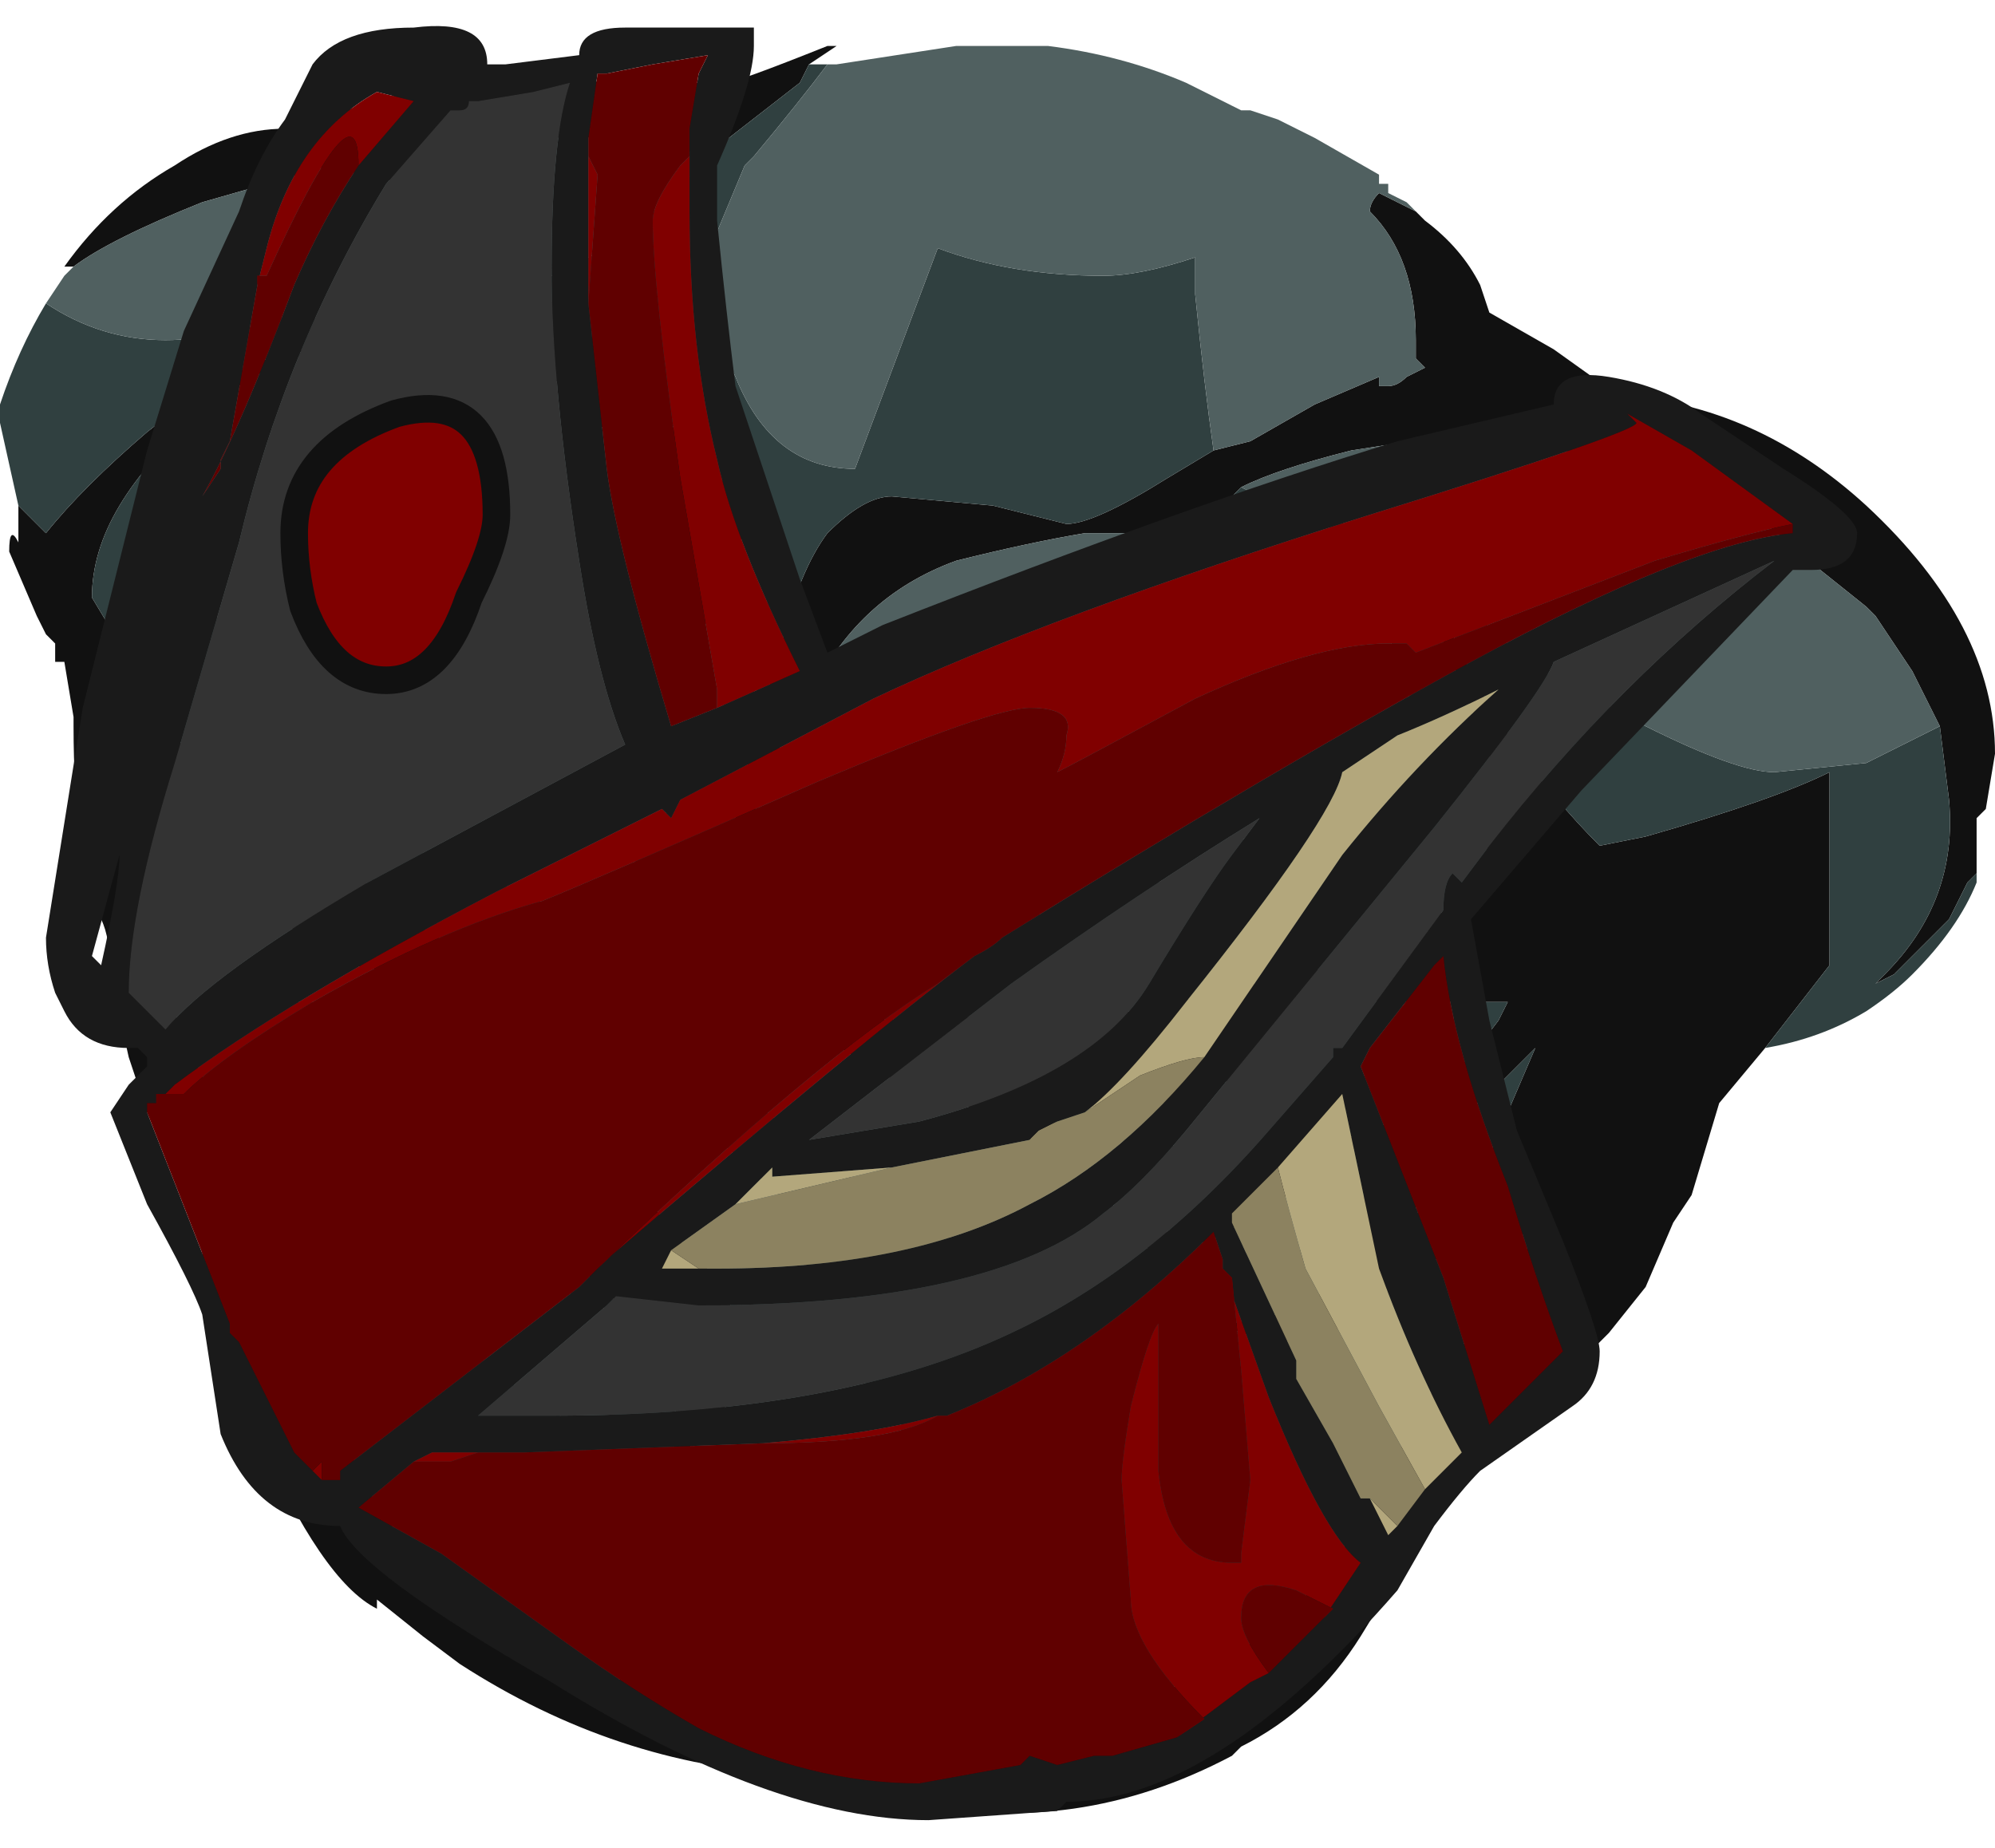 <?xml version="1.0" encoding="UTF-8" standalone="no"?>
<svg xmlns:ffdec="https://www.free-decompiler.com/flash" xmlns:xlink="http://www.w3.org/1999/xlink" ffdec:objectType="frame" height="70.35px" width="75.95px" xmlns="http://www.w3.org/2000/svg">
  <g transform="matrix(1.0, 0.0, 0.0, 1.0, 37.1, 32.9)">
    <use ffdec:characterId="2086" height="67.2" transform="matrix(1.0, 0.0, 0.0, 1.0, -37.1, -31.15)" width="75.95" xlink:href="#sprite0"/>
    <use ffdec:characterId="2095" height="10.05" transform="matrix(7.0, 0.0, 0.0, 7.0, -36.4, -32.9)" width="10.15" xlink:href="#shape1"/>
  </g>
  <defs>
    <g id="sprite0" transform="matrix(1.0, 0.0, 0.0, 1.0, 37.1, 31.15)">
      <use ffdec:characterId="2085" height="9.6" transform="matrix(7.0, 0.0, 0.0, 7.0, -37.1, -31.15)" width="10.85" xlink:href="#shape0"/>
    </g>
    <g id="shape0" transform="matrix(1.0, 0.0, 0.0, 1.0, 5.3, 4.45)">
      <path d="M1.3 -2.25 L1.5 -2.3 1.85 -2.5 2.2 -2.65 2.2 -2.6 2.25 -2.6 Q2.3 -2.6 2.35 -2.65 L2.45 -2.7 2.4 -2.75 2.4 -2.85 Q2.4 -3.3 2.15 -3.55 2.15 -3.6 2.2 -3.65 L2.4 -3.55 2.45 -3.5 Q2.65 -3.35 2.75 -3.15 L2.8 -3.0 3.15 -2.8 3.5 -2.55 Q4.25 -2.5 4.85 -1.95 5.55 -1.3 5.55 -0.6 L5.5 -0.3 5.45 -0.25 5.45 0.05 5.4 0.1 5.3 0.3 Q5.15 0.45 5.0 0.6 L4.9 0.65 4.95 0.6 Q5.35 0.2 5.3 -0.35 L5.25 -0.75 5.1 -1.05 4.9 -1.35 4.85 -1.4 4.6 -1.6 4.55 -1.65 4.3 -1.85 3.65 -2.15 3.55 -2.2 3.4 -2.2 3.0 -2.3 2.7 -2.35 2.05 -2.25 Q1.65 -2.15 1.45 -2.05 L1.4 -2.0 Q1.15 -1.8 0.85 -1.8 L0.6 -1.8 Q0.3 -1.75 -0.1 -1.65 -0.65 -1.45 -0.9 -0.9 L-0.95 -0.9 -0.95 -0.85 -1.1 -0.55 -1.15 -0.4 -1.25 -0.15 -1.3 -0.05 Q-1.3 0.4 -1.1 0.55 L-1.1 0.6 Q-0.95 0.7 -0.65 0.85 L0.85 0.8 1.75 0.6 1.95 0.55 2.4 0.35 2.8 0.1 Q2.75 -0.1 2.85 -0.3 2.85 -0.5 2.7 -0.85 L2.55 -1.2 2.5 -1.45 2.6 -1.25 Q2.9 -0.6 3.4 -0.1 L3.65 -0.15 Q4.35 -0.35 4.65 -0.5 L4.65 0.55 4.3 1.0 4.05 1.3 3.9 1.8 3.8 1.95 3.65 2.3 3.45 2.55 3.0 3.0 2.55 3.35 Q2.35 3.8 2.1 4.2 1.85 4.6 1.45 4.8 L1.4 4.85 Q0.55 5.3 -0.35 5.1 L-1.0 4.95 Q-1.95 4.9 -2.8 4.35 L-3.0 4.2 -3.25 4.0 -3.25 4.05 Q-3.55 3.9 -3.9 3.1 -4.15 2.5 -4.2 2.15 L-4.2 2.05 Q-4.3 1.75 -4.55 1.25 L-4.55 1.2 -4.6 1.05 -4.7 0.6 Q-4.7 0.4 -4.75 0.3 L-4.75 0.25 Q-4.9 -0.05 -4.9 -0.75 L-4.9 -0.8 -4.95 -1.1 -5.0 -1.1 -5.0 -1.2 -5.05 -1.25 -5.1 -1.35 -5.25 -1.7 Q-5.25 -1.85 -5.2 -1.75 L-5.2 -1.95 -5.05 -1.8 Q-4.85 -2.05 -4.5 -2.35 -4.0 -2.75 -3.65 -2.8 L-3.7 -2.75 -3.75 -2.75 -4.0 -2.6 -4.2 -2.4 -4.25 -2.4 Q-4.5 -2.2 -4.65 -1.95 -4.8 -1.7 -4.8 -1.45 L-4.65 -1.2 -4.55 -1.0 -4.0 -0.2 Q-3.8 0.0 -3.65 0.0 L-3.5 -0.05 -3.0 0.35 Q-2.75 0.5 -2.45 0.6 L-2.5 0.6 -2.35 0.65 -2.25 0.65 -2.95 0.6 -3.05 0.6 -3.4 0.55 -3.95 0.2 -4.05 0.15 -4.15 0.0 -4.2 0.05 -4.2 0.0 -4.25 -0.05 -4.35 -0.05 -4.4 0.05 -4.35 0.15 Q-4.45 0.2 -4.45 0.35 -4.45 0.65 -4.35 0.7 L-4.35 0.8 -4.3 0.95 -4.15 1.25 -4.1 1.25 -4.05 1.3 Q-3.9 1.3 -3.75 1.2 -3.55 1.1 -3.4 1.1 L-3.0 1.2 -2.9 1.2 -3.0 1.25 Q-3.55 1.4 -3.75 1.7 L-3.75 1.75 -3.7 2.1 -3.7 2.3 Q-3.6 2.7 -3.45 3.05 -3.25 3.6 -3.0 3.75 L-2.85 3.85 -2.8 3.95 -2.7 4.05 -2.4 4.3 -1.7 4.5 -1.6 4.55 -1.45 4.6 -1.6 4.0 Q-1.7 3.55 -1.65 3.3 -1.55 2.65 -1.85 2.45 L-2.05 2.3 Q-2.15 2.2 -2.15 2.0 L-2.15 1.7 -2.1 1.6 -2.1 1.4 Q-2.0 0.95 -1.85 0.85 L-1.75 0.9 -1.75 1.25 -1.8 1.3 -1.8 1.5 -1.85 1.6 Q-1.85 1.75 -1.6 2.05 L-1.45 2.2 -1.4 2.3 -1.1 2.7 Q-1.1 2.75 -1.15 2.8 L-1.2 2.8 -1.35 2.95 -1.5 3.05 Q-1.55 3.15 -1.55 3.2 L-1.55 3.8 -1.45 4.2 -1.4 4.55 -1.4 4.65 -1.2 4.65 -1.1 4.7 -0.7 4.8 -0.35 4.8 0.15 4.75 Q0.75 4.7 1.3 4.35 1.8 4.1 1.9 3.8 L1.95 3.8 Q2.2 3.45 2.35 3.1 L2.4 3.0 3.1 1.95 3.1 1.9 2.95 2.05 Q2.75 2.15 2.6 2.15 L2.35 2.15 2.25 2.3 Q2.05 2.6 1.6 2.6 L1.45 2.55 1.35 2.5 Q1.95 2.45 2.1 2.05 L2.1 1.95 2.15 1.55 1.9 1.55 1.9 1.6 1.85 1.65 Q1.75 1.8 1.55 1.9 1.3 2.05 1.0 2.15 L0.9 2.05 0.95 2.05 Q1.35 1.85 1.65 1.5 L2.0 1.05 2.05 1.05 2.05 1.1 Q2.05 1.3 1.95 1.5 2.4 1.45 2.85 0.85 L2.9 0.75 2.55 0.75 2.35 0.75 2.15 0.75 1.75 0.95 Q1.5 1.15 1.2 1.25 L1.05 1.3 0.1 1.35 Q-0.45 1.25 -0.85 0.9 L-1.2 0.85 Q-1.45 0.8 -1.45 0.6 L-1.45 0.5 -1.4 0.45 -1.35 0.25 -1.35 0.0 -1.4 0.0 -1.3 -0.25 -1.3 -0.5 -1.25 -0.5 -1.15 -0.8 -1.15 -0.85 -1.05 -1.2 Q-0.95 -1.6 -0.8 -1.8 -0.6 -2.0 -0.45 -2.0 L0.1 -1.95 0.5 -1.85 Q0.65 -1.85 1.05 -2.1 L1.3 -2.25 M-4.9 -3.25 L-4.95 -3.25 Q-4.7 -3.6 -4.35 -3.8 -4.05 -4.0 -3.75 -4.0 L-3.55 -4.05 Q-2.8 -4.35 -2.0 -4.25 L-1.45 -4.25 -1.45 -4.3 -1.35 -4.25 Q-1.3 -4.25 -0.8 -4.45 L-0.75 -4.45 -0.9 -4.35 -0.95 -4.25 -1.4 -3.9 -1.45 -3.85 -1.65 -3.9 -1.9 -4.0 -1.95 -4.0 -2.0 -3.95 -2.55 -3.95 -2.7 -3.9 Q-2.4 -3.8 -2.4 -3.6 L-2.5 -3.4 -2.55 -3.25 -2.4 -3.15 -2.0 -2.8 Q-1.75 -2.55 -1.65 -2.4 L-1.6 -2.3 Q-1.2 -1.95 -1.2 -1.85 L-1.25 -1.8 -1.3 -1.7 Q-1.45 -1.55 -1.45 -1.3 -1.65 -1.4 -1.6 -1.65 L-1.6 -1.8 -1.65 -1.85 -1.65 -2.0 -1.85 -2.2 -1.9 -2.2 -1.95 -2.3 -2.35 -2.7 -2.5 -2.9 -2.55 -2.95 -2.6 -2.95 -2.9 -3.15 -2.8 -3.2 -2.8 -3.25 -2.75 -3.25 Q-2.65 -3.3 -2.65 -3.4 -2.65 -3.55 -2.95 -3.65 L-3.05 -3.65 -3.1 -3.7 -3.35 -3.75 -3.5 -3.8 -4.2 -3.6 Q-4.7 -3.4 -4.9 -3.25 M3.05 1.0 L2.8 1.25 Q2.55 1.45 2.35 1.5 L2.4 1.65 2.4 1.9 2.75 1.7 3.05 1.0 M-1.5 1.15 L-1.5 1.15 M-2.85 2.2 L-2.85 2.2" fill="#111111" fill-rule="evenodd" stroke="none"/>
      <path d="M-0.8 -4.35 Q-0.95 -4.15 -1.2 -3.85 L-1.25 -3.8 -1.5 -3.2 Q-1.45 -2.95 -1.3 -2.65 -1.1 -2.15 -0.65 -2.15 L-0.2 -3.35 Q0.2 -3.2 0.7 -3.2 0.9 -3.2 1.2 -3.3 L1.2 -3.1 Q1.25 -2.6 1.3 -2.25 L1.05 -2.1 Q0.65 -1.85 0.5 -1.85 L0.1 -1.95 -0.45 -2.0 Q-0.6 -2.0 -0.8 -1.8 -0.95 -1.6 -1.05 -1.2 L-1.15 -0.85 -1.25 -1.1 -1.25 -1.15 Q-1.1 -1.45 -1.1 -1.55 -1.1 -1.7 -1.2 -1.8 L-1.2 -1.85 Q-1.2 -1.95 -1.6 -2.3 L-1.65 -2.4 Q-1.75 -2.55 -2.0 -2.8 L-2.4 -3.15 -2.0 -3.35 -1.75 -3.55 -1.7 -3.55 -1.5 -3.8 -1.45 -3.85 -1.4 -3.9 -0.95 -4.25 -0.9 -4.35 -0.8 -4.35 M2.4 -3.55 L2.45 -3.5 2.4 -3.55 M5.45 -0.25 L5.45 0.1 Q5.35 0.35 5.1 0.6 5.0 0.7 4.85 0.8 4.6 0.95 4.3 1.0 L4.65 0.55 4.65 -0.5 Q4.35 -0.35 3.65 -0.15 L3.4 -0.1 Q2.9 -0.6 2.6 -1.25 L2.5 -1.45 2.55 -1.2 2.7 -0.85 Q2.85 -0.5 2.85 -0.3 2.75 -0.1 2.8 0.1 L2.4 0.35 1.95 0.55 1.75 0.6 0.85 0.8 -0.65 0.85 Q-0.95 0.7 -1.1 0.6 L-1.1 0.55 Q-1.3 0.4 -1.3 -0.05 L-1.25 -0.15 -1.15 -0.4 -1.25 -0.05 Q-1.25 0.3 -0.05 0.3 1.0 0.3 1.9 -0.45 2.2 -0.75 2.4 -0.95 L1.95 -1.8 1.85 -1.95 2.1 -1.8 Q2.45 -1.6 2.85 -1.25 L3.0 -1.1 3.65 -0.75 Q4.15 -0.5 4.35 -0.5 L4.85 -0.55 Q4.95 -0.6 5.05 -0.65 L5.25 -0.75 5.3 -0.35 Q5.35 0.2 4.95 0.6 L4.9 0.65 5.0 0.6 Q5.15 0.45 5.3 0.3 L5.4 0.1 5.45 0.05 5.45 -0.25 M-5.2 -1.95 L-5.3 -2.4 -5.3 -2.5 Q-5.2 -2.8 -5.05 -3.05 -4.75 -2.85 -4.4 -2.85 -4.1 -2.85 -3.7 -3.0 L-3.3 -2.9 -3.7 -2.75 -3.65 -2.8 Q-4.0 -2.75 -4.5 -2.35 -4.85 -2.05 -5.05 -1.8 L-5.2 -1.95 M1.45 -2.05 L1.55 -2.0 1.4 -2.0 1.45 -2.05 M-1.15 -0.8 L-1.25 -0.5 -1.3 -0.5 -1.3 -0.25 -1.4 0.0 -1.35 0.0 -1.35 0.25 -1.4 0.45 -1.45 0.5 Q-1.5 0.5 -1.55 0.6 L-1.6 0.65 -1.6 0.75 -1.95 0.7 -2.45 0.6 Q-2.75 0.5 -3.0 0.35 L-3.5 -0.05 -3.65 0.0 Q-3.8 0.0 -4.0 -0.2 L-4.55 -1.0 -4.65 -1.2 -4.8 -1.45 Q-4.8 -1.7 -4.65 -1.95 -4.5 -2.2 -4.25 -2.4 L-4.25 -2.35 Q-4.35 -2.35 -4.35 -2.0 -4.25 -1.6 -4.05 -1.2 L-4.0 -1.1 -3.9 -1.0 -3.65 -0.6 -3.65 -0.55 Q-3.45 -0.35 -3.0 -0.1 L-3.0 -0.05 -2.75 0.0 Q-2.35 0.25 -2.15 0.25 -1.95 0.25 -1.5 -0.6 L-1.25 -1.1 -1.15 -0.8 M0.1 1.35 L1.05 1.3 1.2 1.25 Q1.05 1.4 1.05 1.5 L1.1 1.55 Q1.45 1.45 1.6 1.35 1.75 1.2 1.75 0.95 L2.15 0.75 2.35 0.75 Q2.1 0.95 2.05 1.0 L2.0 1.05 1.65 1.5 Q1.35 1.85 0.95 2.05 L0.9 2.05 1.0 2.15 Q1.3 2.05 1.55 1.9 L1.45 2.1 1.55 2.15 Q1.75 2.15 1.9 2.0 2.0 1.95 2.0 1.85 2.0 1.6 1.9 1.55 L2.15 1.55 2.1 1.95 2.1 2.05 Q1.95 2.45 1.35 2.5 L1.45 2.55 1.6 2.6 Q2.05 2.6 2.25 2.3 L2.35 2.15 2.6 2.15 Q2.75 2.15 2.95 2.05 L3.1 1.9 3.1 1.95 2.4 3.0 2.35 3.1 Q2.2 3.45 1.95 3.8 L1.9 3.8 Q1.8 4.1 1.3 4.35 0.75 4.7 0.15 4.75 L0.2 4.45 Q0.2 4.2 0.25 4.1 0.35 4.0 0.45 3.6 L0.15 4.0 Q-0.05 4.25 -0.35 4.4 -0.45 4.4 -0.7 4.8 L-1.1 4.7 -1.2 4.65 -1.4 4.65 -1.4 4.55 -1.45 4.2 -1.55 3.8 -1.55 3.2 Q-1.55 3.15 -1.5 3.05 L-1.55 3.25 -1.5 3.4 Q-1.45 3.5 -1.3 3.5 -1.0 3.5 -0.7 3.35 -0.4 3.25 -0.4 3.1 -0.4 2.75 -0.95 2.8 L-1.15 2.8 Q-1.1 2.75 -1.1 2.7 L-1.4 2.3 -1.35 2.3 -1.05 2.35 Q-0.95 2.35 -0.95 2.3 L-0.9 2.15 -0.9 2.0 Q-1.15 1.7 -1.4 1.5 L-1.6 1.45 -1.7 1.45 -1.8 1.5 -1.8 1.3 -1.75 1.25 -1.75 0.9 -1.85 0.85 Q-2.0 0.95 -2.1 1.4 L-2.1 1.6 Q-2.1 1.2 -2.65 1.25 -2.9 1.3 -3.0 1.45 -3.15 1.55 -3.15 1.65 -3.15 1.8 -3.0 1.85 L-2.95 1.85 -2.4 1.9 Q-2.25 1.9 -2.15 1.75 L-2.15 1.7 -2.15 2.0 Q-2.15 2.2 -2.05 2.3 L-1.85 2.45 Q-1.55 2.65 -1.65 3.3 -1.7 3.55 -1.6 4.0 L-1.45 4.6 -1.6 4.55 -1.7 4.5 -2.4 4.3 -2.7 4.05 -2.8 3.95 -2.85 3.85 -3.0 3.75 Q-3.25 3.6 -3.45 3.05 -3.6 2.7 -3.7 2.3 L-3.7 2.1 -3.75 1.75 -3.75 1.7 Q-3.55 1.4 -3.0 1.25 L-2.9 1.2 -3.0 1.2 -3.4 1.1 Q-3.55 1.1 -3.75 1.2 -3.9 1.3 -4.05 1.3 L-4.1 1.25 -4.15 1.25 -4.3 0.95 -4.2 0.85 Q-4.0 0.75 -3.95 0.75 L-3.25 0.75 Q-3.1 0.7 -3.0 0.65 L-2.95 0.6 -2.25 0.65 -1.9 0.75 -1.6 0.8 -1.75 0.95 -1.75 1.0 -1.6 0.95 -0.95 1.5 Q-0.15 2.1 0.1 2.1 0.3 2.1 0.55 1.8 L0.65 1.75 0.95 2.05 0.65 1.7 0.85 1.45 Q0.4 1.45 0.1 1.35 M2.55 0.75 L2.9 0.75 2.85 0.85 Q2.4 1.45 1.95 1.5 2.05 1.3 2.05 1.1 L2.05 1.15 2.2 1.15 Q2.45 1.05 2.6 0.85 L2.7 0.75 2.55 0.75 M3.05 1.0 L2.75 1.7 2.4 1.9 2.4 1.65 2.35 1.5 Q2.55 1.45 2.8 1.25 L3.05 1.0 M-1.85 -2.2 L-1.9 -2.2 -1.85 -2.2 M-1.5 1.15 L-1.5 1.15 M-2.85 2.2 L-2.85 2.2 M-2.1 3.05 Q-2.0 3.05 -1.9 2.9 -1.85 2.85 -1.85 2.75 -1.85 2.35 -2.4 2.3 -2.95 2.25 -2.95 2.5 L-2.6 2.75 Q-2.25 3.05 -2.1 3.05" fill="#304040" fill-rule="evenodd" stroke="none"/>
      <path d="M-0.8 -4.35 L-0.75 -4.35 -0.1 -4.45 0.4 -4.45 Q0.8 -4.4 1.15 -4.25 L1.45 -4.1 1.5 -4.1 1.65 -4.05 1.85 -3.95 2.2 -3.75 2.2 -3.7 2.25 -3.7 2.25 -3.65 2.35 -3.6 2.4 -3.55 2.2 -3.65 Q2.15 -3.6 2.15 -3.55 2.4 -3.3 2.4 -2.85 L2.4 -2.75 2.45 -2.7 2.35 -2.65 Q2.3 -2.6 2.25 -2.6 L2.2 -2.6 2.2 -2.65 1.85 -2.5 1.5 -2.3 1.3 -2.25 Q1.25 -2.6 1.2 -3.1 L1.2 -3.3 Q0.9 -3.2 0.7 -3.2 0.2 -3.2 -0.2 -3.35 L-0.65 -2.15 Q-1.1 -2.15 -1.3 -2.65 -1.45 -2.95 -1.5 -3.2 L-1.25 -3.8 -1.2 -3.85 Q-0.95 -4.15 -0.8 -4.35 M-5.05 -3.05 L-4.95 -3.2 -4.9 -3.25 Q-4.7 -3.4 -4.2 -3.6 L-3.5 -3.8 -3.35 -3.75 -3.1 -3.7 -3.05 -3.65 -2.95 -3.65 Q-2.65 -3.55 -2.65 -3.4 -2.65 -3.3 -2.75 -3.25 L-2.8 -3.25 -2.8 -3.2 -2.9 -3.15 -2.6 -2.95 -2.55 -2.95 -2.5 -2.9 -2.35 -2.7 -1.95 -2.3 -1.9 -2.2 -1.85 -2.2 -1.65 -2.0 -1.65 -1.85 -1.6 -1.8 -1.6 -1.65 Q-1.65 -1.4 -1.45 -1.3 -1.45 -1.55 -1.3 -1.7 L-1.25 -1.8 -1.2 -1.85 -1.2 -1.8 Q-1.1 -1.7 -1.1 -1.55 -1.1 -1.45 -1.25 -1.15 L-1.25 -1.1 -1.15 -0.85 -1.15 -0.8 -1.25 -1.1 -1.5 -0.6 Q-1.95 0.25 -2.15 0.25 -2.35 0.25 -2.75 0.0 L-3.0 -0.05 -3.0 -0.1 Q-3.45 -0.35 -3.65 -0.55 L-3.65 -0.6 -3.9 -1.0 -4.0 -1.1 -4.05 -1.2 Q-4.25 -1.6 -4.35 -2.0 -4.35 -2.35 -4.25 -2.35 L-4.25 -2.4 -4.2 -2.4 -4.0 -2.6 -3.75 -2.75 -3.7 -2.75 -3.3 -2.9 -3.7 -3.0 Q-4.1 -2.85 -4.4 -2.85 -4.75 -2.85 -5.05 -3.05 M1.45 -2.05 Q1.65 -2.15 2.05 -2.25 L2.7 -2.35 3.0 -2.3 3.4 -2.2 3.55 -2.2 3.65 -2.15 4.3 -1.85 4.55 -1.65 4.6 -1.6 4.85 -1.4 4.9 -1.35 5.1 -1.05 5.25 -0.75 5.05 -0.65 Q4.95 -0.6 4.85 -0.55 L4.35 -0.5 Q4.15 -0.5 3.65 -0.75 L3.0 -1.1 2.85 -1.25 Q2.45 -1.6 2.1 -1.8 L1.85 -1.95 1.95 -1.8 2.4 -0.95 Q2.2 -0.75 1.9 -0.45 1.0 0.3 -0.05 0.3 -1.25 0.3 -1.25 -0.05 L-1.15 -0.4 -1.1 -0.55 -0.95 -0.85 -0.95 -0.9 -0.9 -0.9 Q-0.65 -1.45 -0.1 -1.65 0.3 -1.75 0.6 -1.8 L0.85 -1.8 Q1.15 -1.8 1.4 -2.0 L1.55 -2.0 1.45 -2.05 M-1.45 0.5 L-1.45 0.6 Q-1.45 0.8 -1.2 0.85 L-0.85 0.9 Q-0.45 1.25 0.1 1.35 0.4 1.45 0.85 1.45 L0.65 1.7 0.95 2.05 0.65 1.75 0.55 1.8 Q0.3 2.1 0.1 2.1 -0.15 2.1 -0.95 1.5 L-1.6 0.95 -1.75 1.0 -1.75 0.95 -1.6 0.8 -1.9 0.75 -2.25 0.65 -2.35 0.65 -2.5 0.6 -2.45 0.6 -1.95 0.7 -1.6 0.75 -1.6 0.65 -1.55 0.6 Q-1.5 0.5 -1.45 0.5 M1.2 1.25 Q1.5 1.15 1.75 0.95 1.75 1.2 1.6 1.35 1.45 1.45 1.1 1.55 L1.05 1.5 Q1.05 1.4 1.2 1.25 M2.35 0.75 L2.55 0.75 2.7 0.75 2.6 0.85 Q2.45 1.05 2.2 1.15 L2.05 1.15 2.05 1.1 2.05 1.05 2.0 1.05 2.05 1.0 Q2.1 0.95 2.35 0.75 M1.55 1.9 Q1.75 1.8 1.85 1.65 L1.9 1.6 1.9 1.55 Q2.0 1.6 2.0 1.85 2.0 1.95 1.9 2.0 1.75 2.15 1.55 2.15 L1.45 2.1 1.55 1.9 M0.15 4.75 L-0.35 4.8 -0.7 4.8 Q-0.45 4.4 -0.35 4.4 -0.05 4.25 0.15 4.0 L0.45 3.6 Q0.35 4.0 0.25 4.1 0.2 4.2 0.2 4.45 L0.15 4.75 M-1.5 3.05 L-1.35 2.95 -1.2 2.8 -1.15 2.8 -0.95 2.8 Q-0.4 2.75 -0.4 3.1 -0.4 3.25 -0.7 3.35 -1.0 3.5 -1.3 3.5 -1.45 3.5 -1.5 3.4 L-1.55 3.25 -1.5 3.05 M-1.4 2.3 L-1.45 2.2 -1.6 2.05 Q-1.85 1.75 -1.85 1.6 L-1.8 1.5 -1.7 1.45 -1.6 1.45 -1.4 1.5 Q-1.15 1.7 -0.9 2.0 L-0.9 2.15 -0.95 2.3 Q-0.95 2.35 -1.05 2.35 L-1.35 2.3 -1.4 2.3 M-2.1 1.6 L-2.15 1.7 -2.15 1.75 Q-2.25 1.9 -2.4 1.9 L-2.95 1.85 -3.0 1.85 Q-3.15 1.8 -3.15 1.65 -3.15 1.55 -3.0 1.45 -2.9 1.3 -2.65 1.25 -2.1 1.2 -2.1 1.6 M-4.3 0.95 L-4.35 0.8 -4.35 0.7 Q-4.45 0.65 -4.45 0.35 -4.45 0.2 -4.35 0.15 L-4.4 0.05 -4.35 -0.05 -4.25 -0.05 -4.2 0.0 -4.2 0.05 -4.15 0.0 -4.05 0.15 -3.95 0.2 -3.4 0.55 -3.05 0.6 -2.95 0.6 -3.0 0.65 Q-3.1 0.7 -3.25 0.75 L-3.95 0.75 Q-4.0 0.75 -4.2 0.85 L-4.3 0.95 M-2.4 -3.15 L-2.55 -3.25 -2.5 -3.4 -2.4 -3.6 Q-2.4 -3.8 -2.7 -3.9 L-2.55 -3.95 -2.0 -3.95 -1.95 -4.0 -1.9 -4.0 -1.65 -3.9 -1.45 -3.85 -1.5 -3.8 -1.7 -3.55 -1.75 -3.55 -2.0 -3.35 -2.4 -3.15 M-2.1 3.05 Q-2.25 3.05 -2.6 2.75 L-2.95 2.5 Q-2.95 2.25 -2.4 2.3 -1.85 2.35 -1.85 2.75 -1.85 2.85 -1.9 2.9 -2.0 3.05 -2.1 3.05" fill="#506060" fill-rule="evenodd" stroke="none"/>
    </g>
    <g id="shape1" transform="matrix(1.0, 0.0, 0.0, 1.0, 5.2, 4.7)">
      <path d="M-2.4 -4.2 L-2.7 -4.15 -2.75 -4.15 Q-2.75 -4.1 -2.8 -4.1 L-2.85 -4.1 -3.2 -3.7 Q-3.75 -2.8 -4.0 -1.75 L-4.35 -0.55 Q-4.6 0.25 -4.6 0.7 L-4.4 0.9 Q-4.15 0.6 -3.3 0.1 L-1.9 -0.65 Q-2.05 -1.0 -2.15 -1.65 -2.3 -2.6 -2.3 -3.25 -2.3 -3.95 -2.2 -4.25 L-2.4 -4.2 M-2.55 -4.35 L-2.15 -4.4 Q-2.15 -4.55 -1.9 -4.55 L-1.2 -4.55 -1.2 -4.45 Q-1.2 -4.25 -1.4 -3.8 L-1.4 -3.5 Q-1.35 -3.0 -1.3 -2.6 -1.2 -2.3 -0.95 -1.55 L-0.8 -1.15 -0.5 -1.3 Q1.15 -1.95 2.3 -2.3 L3.15 -2.5 Q3.15 -2.7 3.45 -2.65 3.75 -2.6 3.95 -2.45 L4.4 -2.15 Q4.8 -1.9 4.8 -1.8 4.8 -1.6 4.55 -1.6 L4.45 -1.6 3.3 -0.4 2.7 0.3 2.8 0.85 2.95 1.45 3.2 2.05 Q3.4 2.55 3.4 2.65 3.4 2.85 3.25 2.95 L2.75 3.3 Q2.65 3.4 2.5 3.6 L2.3 3.95 Q1.3 5.1 0.5 5.1 L0.45 5.15 -0.25 5.2 Q-1.1 5.2 -2.3 4.45 -3.35 3.85 -3.45 3.6 -3.9 3.6 -4.1 3.1 L-4.2 2.45 Q-4.25 2.3 -4.5 1.85 L-4.7 1.35 -4.6 1.2 -4.5 1.1 -4.5 1.05 -4.55 1.0 -4.6 1.0 Q-4.85 1.0 -4.95 0.8 L-5.0 0.7 Q-5.05 0.55 -5.05 0.4 L-4.85 -0.85 -4.5 -2.25 -4.3 -2.9 -4.0 -3.55 Q-3.9 -3.85 -3.75 -4.05 L-3.6 -4.35 Q-3.45 -4.55 -3.05 -4.55 -2.65 -4.6 -2.65 -4.35 L-2.55 -4.35 M-1.55 -3.85 L-1.55 -4.0 -1.5 -4.3 -1.45 -4.4 -1.75 -4.35 -2.0 -4.3 -2.05 -4.3 -2.1 -3.95 -2.1 -3.05 -2.0 -2.15 Q-1.95 -1.75 -1.65 -0.75 L-1.4 -0.85 -0.95 -1.05 Q-1.3 -1.75 -1.4 -2.2 -1.55 -2.8 -1.55 -3.55 L-1.55 -3.85 M-3.35 -3.8 L-3.05 -4.15 -3.25 -4.2 Q-3.7 -3.95 -3.85 -3.35 L-3.9 -3.15 -4.05 -2.3 -4.1 -2.2 -4.1 -2.15 -4.2 -2.0 Q-4.0 -2.35 -3.7 -3.15 -3.55 -3.5 -3.35 -3.8 M-4.25 -1.7 L-4.25 -1.7 M4.45 -1.85 L3.9 -2.25 3.55 -2.45 3.6 -2.4 Q3.6 -2.35 2.15 -1.9 0.4 -1.35 -0.55 -0.9 L-1.6 -0.35 -1.65 -0.25 -1.7 -0.3 -2.6 0.15 Q-3.75 0.75 -4.35 1.2 L-4.45 1.3 -4.5 1.3 -4.5 1.35 -4.05 2.5 -4.05 2.55 -4.0 2.6 -3.7 3.2 Q-3.6 3.3 -3.55 3.35 L-3.45 3.35 -3.45 3.3 -2.15 2.3 -2.0 2.15 Q-0.6 0.95 0.0 0.5 0.1 0.45 0.15 0.4 1.6 -0.5 2.7 -1.1 3.9 -1.75 4.45 -1.8 L4.45 -1.85 M1.25 1.05 L2.0 -0.05 Q2.4 -0.55 2.85 -0.95 2.55 -0.8 2.3 -0.7 L2.0 -0.5 Q1.95 -0.25 1.15 0.75 0.8 1.2 0.6 1.35 L0.45 1.4 0.3 1.5 -0.45 1.65 -1.1 1.7 -1.1 1.65 -1.3 1.85 -1.65 2.1 -1.7 2.2 -1.5 2.2 -1.4 2.2 Q-0.35 2.2 0.3 1.85 0.8 1.6 1.25 1.05 M1.55 -0.25 Q0.9 0.15 0.2 0.65 L-0.9 1.5 -0.3 1.4 Q0.65 1.15 0.95 0.65 1.25 0.15 1.4 -0.05 L1.55 -0.25 M3.15 -1.1 Q3.1 -0.95 2.5 -0.2 L1.15 1.45 Q0.9 1.75 0.7 1.9 0.1 2.4 -1.5 2.4 L-1.95 2.35 -2.0 2.4 -2.7 3.0 -2.3 3.0 Q-0.75 3.0 0.2 2.55 0.95 2.2 1.6 1.45 L1.95 1.05 1.95 1.0 2.0 1.0 2.55 0.25 Q2.55 0.1 2.6 0.05 L2.65 0.1 2.8 -0.1 Q3.5 -1.0 4.35 -1.65 L3.15 -1.1 M2.55 0.5 L2.5 0.55 2.15 1.0 2.1 1.1 2.55 2.25 2.8 3.05 3.2 2.65 Q3.05 2.25 2.9 1.75 2.6 1.0 2.55 0.5 M2.45 3.4 L2.65 3.2 Q2.4 2.75 2.2 2.2 L2.0 1.25 1.65 1.65 1.4 1.9 1.4 1.95 1.75 2.7 1.75 2.8 1.95 3.15 2.1 3.45 2.15 3.45 2.25 3.65 2.3 3.6 2.45 3.4 M1.35 2.2 L1.35 2.15 1.3 2.0 Q0.6 2.7 -0.15 3.0 L-0.2 3.0 Q-0.55 3.1 -1.15 3.15 L-2.45 3.2 -2.7 3.2 -2.95 3.2 -3.05 3.25 -3.35 3.5 -2.9 3.75 -2.2 4.25 Q-1.85 4.5 -1.5 4.7 -0.9 5.0 -0.3 5.0 L0.25 4.9 0.3 4.85 0.45 4.9 0.65 4.85 0.75 4.85 1.1 4.75 1.5 4.45 1.6 4.4 1.9 4.1 2.1 3.8 Q1.9 3.65 1.6 2.9 L1.35 2.2 M-4.75 0.55 Q-4.65 0.1 -4.65 -0.05 L-4.8 0.5 -4.75 0.55" fill="#1a1a1a" fill-rule="evenodd" stroke="none"/>
      <path d="M-2.1 -3.95 L-2.1 -3.85 -2.05 -3.75 -2.1 -3.05 -2.1 -3.95 M-1.4 -0.85 L-1.4 -0.95 -1.6 -2.1 Q-1.75 -3.15 -1.75 -3.5 -1.75 -3.6 -1.6 -3.8 L-1.55 -3.85 -1.55 -3.55 Q-1.55 -2.8 -1.4 -2.2 -1.3 -1.75 -0.95 -1.05 L-1.4 -0.85 M-3.9 -3.15 L-3.85 -3.35 Q-3.7 -3.95 -3.25 -4.2 L-3.05 -4.15 -3.35 -3.8 Q-3.35 -4.3 -3.85 -3.2 L-3.9 -3.2 -3.9 -3.15 M-3.15 -2.45 Q-2.6 -2.6 -2.6 -1.9 -2.6 -1.75 -2.75 -1.45 -2.9 -1.0 -3.2 -1.0 -3.5 -1.0 -3.65 -1.4 -3.7 -1.6 -3.7 -1.8 -3.7 -2.25 -3.15 -2.45 M-4.45 1.3 L-4.35 1.2 Q-3.75 0.75 -2.6 0.15 L-1.7 -0.3 -1.65 -0.25 -1.6 -0.35 -0.55 -0.9 Q0.4 -1.35 2.15 -1.9 3.6 -2.35 3.6 -2.4 L3.55 -2.45 3.9 -2.25 4.45 -1.85 Q4.2 -1.8 3.7 -1.65 L2.4 -1.15 2.35 -1.2 2.25 -1.2 Q1.85 -1.2 1.2 -0.9 0.55 -0.55 0.45 -0.5 0.5 -0.6 0.5 -0.7 0.55 -0.85 0.3 -0.85 0.1 -0.85 -0.85 -0.45 -2.1 0.1 -2.35 0.2 -2.9 0.35 -3.6 0.75 -4.1 1.05 -4.3 1.25 L-4.45 1.25 -4.45 1.3 M0.0 0.5 Q-0.6 0.95 -2.0 2.15 L-2.15 2.3 -2.05 2.2 Q-0.85 1.05 -0.2 0.65 L0.0 0.5 M-3.55 3.35 Q-3.6 3.3 -3.7 3.2 L-3.6 3.3 -3.55 3.25 -3.55 3.35 M1.1 4.75 L1.25 4.65 Q0.85 4.25 0.85 4.0 L0.8 3.35 Q0.8 3.25 0.85 2.95 0.95 2.55 1.0 2.5 L1.0 3.3 Q1.05 3.8 1.4 3.8 L1.45 3.8 1.45 3.75 1.5 3.35 1.45 2.75 1.4 2.25 1.35 2.2 1.6 2.9 Q1.9 3.65 2.1 3.8 L1.9 4.1 1.95 4.05 Q1.85 4.0 1.75 3.95 1.45 3.85 1.45 4.1 1.45 4.2 1.6 4.4 L1.5 4.45 1.1 4.75 M-0.15 3.0 L-0.2 3.0 Q-0.45 3.15 -1.15 3.15 -0.55 3.1 -0.2 3.0 L-0.15 3.0 M-2.7 3.2 L-2.85 3.25 -3.05 3.25 -2.95 3.2 -2.7 3.2" fill="#800000" fill-rule="evenodd" stroke="none"/>
      <path d="M-2.4 -4.2 L-2.2 -4.25 Q-2.3 -3.95 -2.3 -3.25 -2.3 -2.6 -2.15 -1.65 -2.05 -1.0 -1.9 -0.65 L-3.3 0.1 Q-4.15 0.6 -4.4 0.9 L-4.6 0.7 Q-4.6 0.25 -4.35 -0.55 L-4.0 -1.75 Q-3.75 -2.8 -3.2 -3.7 L-2.85 -4.1 -2.8 -4.1 Q-2.75 -4.1 -2.75 -4.15 L-2.7 -4.15 -2.4 -4.2 M-3.15 -2.45 Q-3.7 -2.25 -3.7 -1.8 -3.7 -1.6 -3.65 -1.4 -3.5 -1.0 -3.2 -1.0 -2.9 -1.0 -2.75 -1.45 -2.6 -1.75 -2.6 -1.9 -2.6 -2.6 -3.15 -2.45 M3.15 -1.1 L4.35 -1.65 Q3.5 -1.0 2.8 -0.1 L2.65 0.1 2.6 0.05 Q2.55 0.1 2.55 0.25 L2.0 1.0 1.95 1.0 1.95 1.05 1.6 1.45 Q0.95 2.2 0.2 2.55 -0.75 3.0 -2.3 3.0 L-2.7 3.0 -2.0 2.4 -1.95 2.35 -1.5 2.4 Q0.1 2.4 0.7 1.9 0.9 1.75 1.15 1.45 L2.5 -0.2 Q3.1 -0.95 3.15 -1.1 M1.55 -0.25 L1.4 -0.05 Q1.25 0.15 0.95 0.65 0.65 1.15 -0.3 1.4 L-0.9 1.5 0.2 0.65 Q0.9 0.15 1.55 -0.25" fill="#333333" fill-rule="evenodd" stroke="none"/>
      <path d="M0.6 1.35 Q0.8 1.2 1.15 0.75 1.95 -0.25 2.0 -0.5 L2.3 -0.7 Q2.55 -0.8 2.85 -0.95 2.4 -0.55 2.0 -0.05 L1.25 1.05 Q1.15 1.05 0.9 1.15 L0.6 1.35 M-1.5 2.2 L-1.7 2.2 -1.65 2.1 -1.5 2.2 M-1.3 1.85 L-1.1 1.65 -1.1 1.7 -0.45 1.65 -1.3 1.85 M0.3 1.5 L0.45 1.4 0.35 1.45 0.3 1.5 M1.65 1.65 L2.0 1.25 2.2 2.2 Q2.4 2.75 2.65 3.2 L2.45 3.4 2.2 2.95 1.8 2.2 Q1.7 1.85 1.65 1.65 M2.3 3.6 L2.25 3.65 2.15 3.45 2.3 3.6" fill="#b3a77c" fill-rule="evenodd" stroke="none"/>
      <path d="M0.6 1.35 L0.9 1.15 Q1.15 1.05 1.25 1.05 0.8 1.6 0.3 1.85 -0.35 2.2 -1.4 2.2 L-1.5 2.2 -1.65 2.1 -1.3 1.85 -0.45 1.65 0.3 1.5 0.35 1.45 0.45 1.4 0.6 1.35 M2.45 3.4 L2.3 3.6 2.15 3.45 2.1 3.45 1.95 3.15 1.75 2.8 1.75 2.7 1.4 1.95 1.4 1.9 1.65 1.65 Q1.7 1.85 1.8 2.2 L2.2 2.95 2.45 3.4" fill="#8c8260" fill-rule="evenodd" stroke="none"/>
      <path d="M-2.1 -3.95 L-2.05 -4.3 -2.0 -4.3 -1.75 -4.35 -1.45 -4.4 -1.5 -4.3 -1.55 -4.0 -1.55 -3.85 -1.6 -3.8 Q-1.75 -3.6 -1.75 -3.5 -1.75 -3.15 -1.6 -2.1 L-1.4 -0.95 -1.4 -0.85 -1.65 -0.75 Q-1.95 -1.75 -2.0 -2.15 L-2.1 -3.05 -2.05 -3.75 -2.1 -3.85 -2.1 -3.95 M-3.9 -3.15 L-3.9 -3.2 -3.85 -3.2 Q-3.35 -4.3 -3.35 -3.8 -3.55 -3.5 -3.7 -3.15 -4.0 -2.35 -4.2 -2.0 L-4.1 -2.15 -4.1 -2.2 -4.05 -2.3 -3.9 -3.15 M-4.45 1.3 L-4.45 1.25 -4.3 1.25 Q-4.1 1.05 -3.6 0.75 -2.9 0.35 -2.35 0.2 -2.1 0.1 -0.85 -0.45 0.1 -0.85 0.3 -0.85 0.55 -0.85 0.5 -0.7 0.5 -0.6 0.45 -0.5 0.55 -0.55 1.2 -0.9 1.85 -1.2 2.25 -1.2 L2.35 -1.2 2.4 -1.15 3.7 -1.65 Q4.2 -1.8 4.45 -1.85 L4.45 -1.8 Q3.9 -1.75 2.7 -1.1 1.6 -0.5 0.15 0.4 0.1 0.45 0.0 0.5 L-0.2 0.65 Q-0.85 1.05 -2.05 2.2 L-2.15 2.3 -3.45 3.3 -3.45 3.35 -3.55 3.35 -3.55 3.25 -3.6 3.3 -3.7 3.2 -4.0 2.6 -4.05 2.55 -4.05 2.5 -4.5 1.35 -4.5 1.3 -4.45 1.3 M2.55 0.5 Q2.6 1.0 2.9 1.75 3.05 2.25 3.2 2.65 L2.8 3.05 2.55 2.25 2.1 1.1 2.15 1.0 2.5 0.55 2.55 0.5 M1.35 2.2 L1.4 2.25 1.45 2.75 1.5 3.35 1.45 3.75 1.45 3.8 1.4 3.8 Q1.05 3.8 1.0 3.3 L1.0 2.5 Q0.95 2.55 0.85 2.95 0.8 3.25 0.8 3.35 L0.85 4.0 Q0.85 4.25 1.25 4.65 L1.1 4.75 0.75 4.85 0.65 4.85 0.45 4.9 0.3 4.85 0.25 4.9 -0.3 5.0 Q-0.9 5.0 -1.5 4.7 -1.85 4.5 -2.2 4.25 L-2.9 3.75 -3.35 3.5 -3.05 3.25 -2.85 3.25 -2.7 3.2 -2.45 3.2 -1.15 3.15 Q-0.45 3.15 -0.2 3.0 L-0.15 3.0 Q0.6 2.7 1.3 2.0 L1.35 2.15 1.35 2.2 M1.6 4.4 Q1.45 4.2 1.45 4.1 1.45 3.85 1.75 3.95 1.85 4.0 1.95 4.05 L1.9 4.1 1.6 4.4" fill="#600000" fill-rule="evenodd" stroke="none"/>
      <path d="M-3.15 -2.45 Q-2.6 -2.6 -2.6 -1.9 -2.6 -1.75 -2.75 -1.45 -2.9 -1.0 -3.2 -1.0 -3.5 -1.0 -3.65 -1.4 -3.7 -1.6 -3.7 -1.8 -3.7 -2.25 -3.15 -2.45 Z" fill="none" stroke="#111111" stroke-linecap="round" stroke-linejoin="round" stroke-width="0.15"/>
    </g>
  </defs>
</svg>
